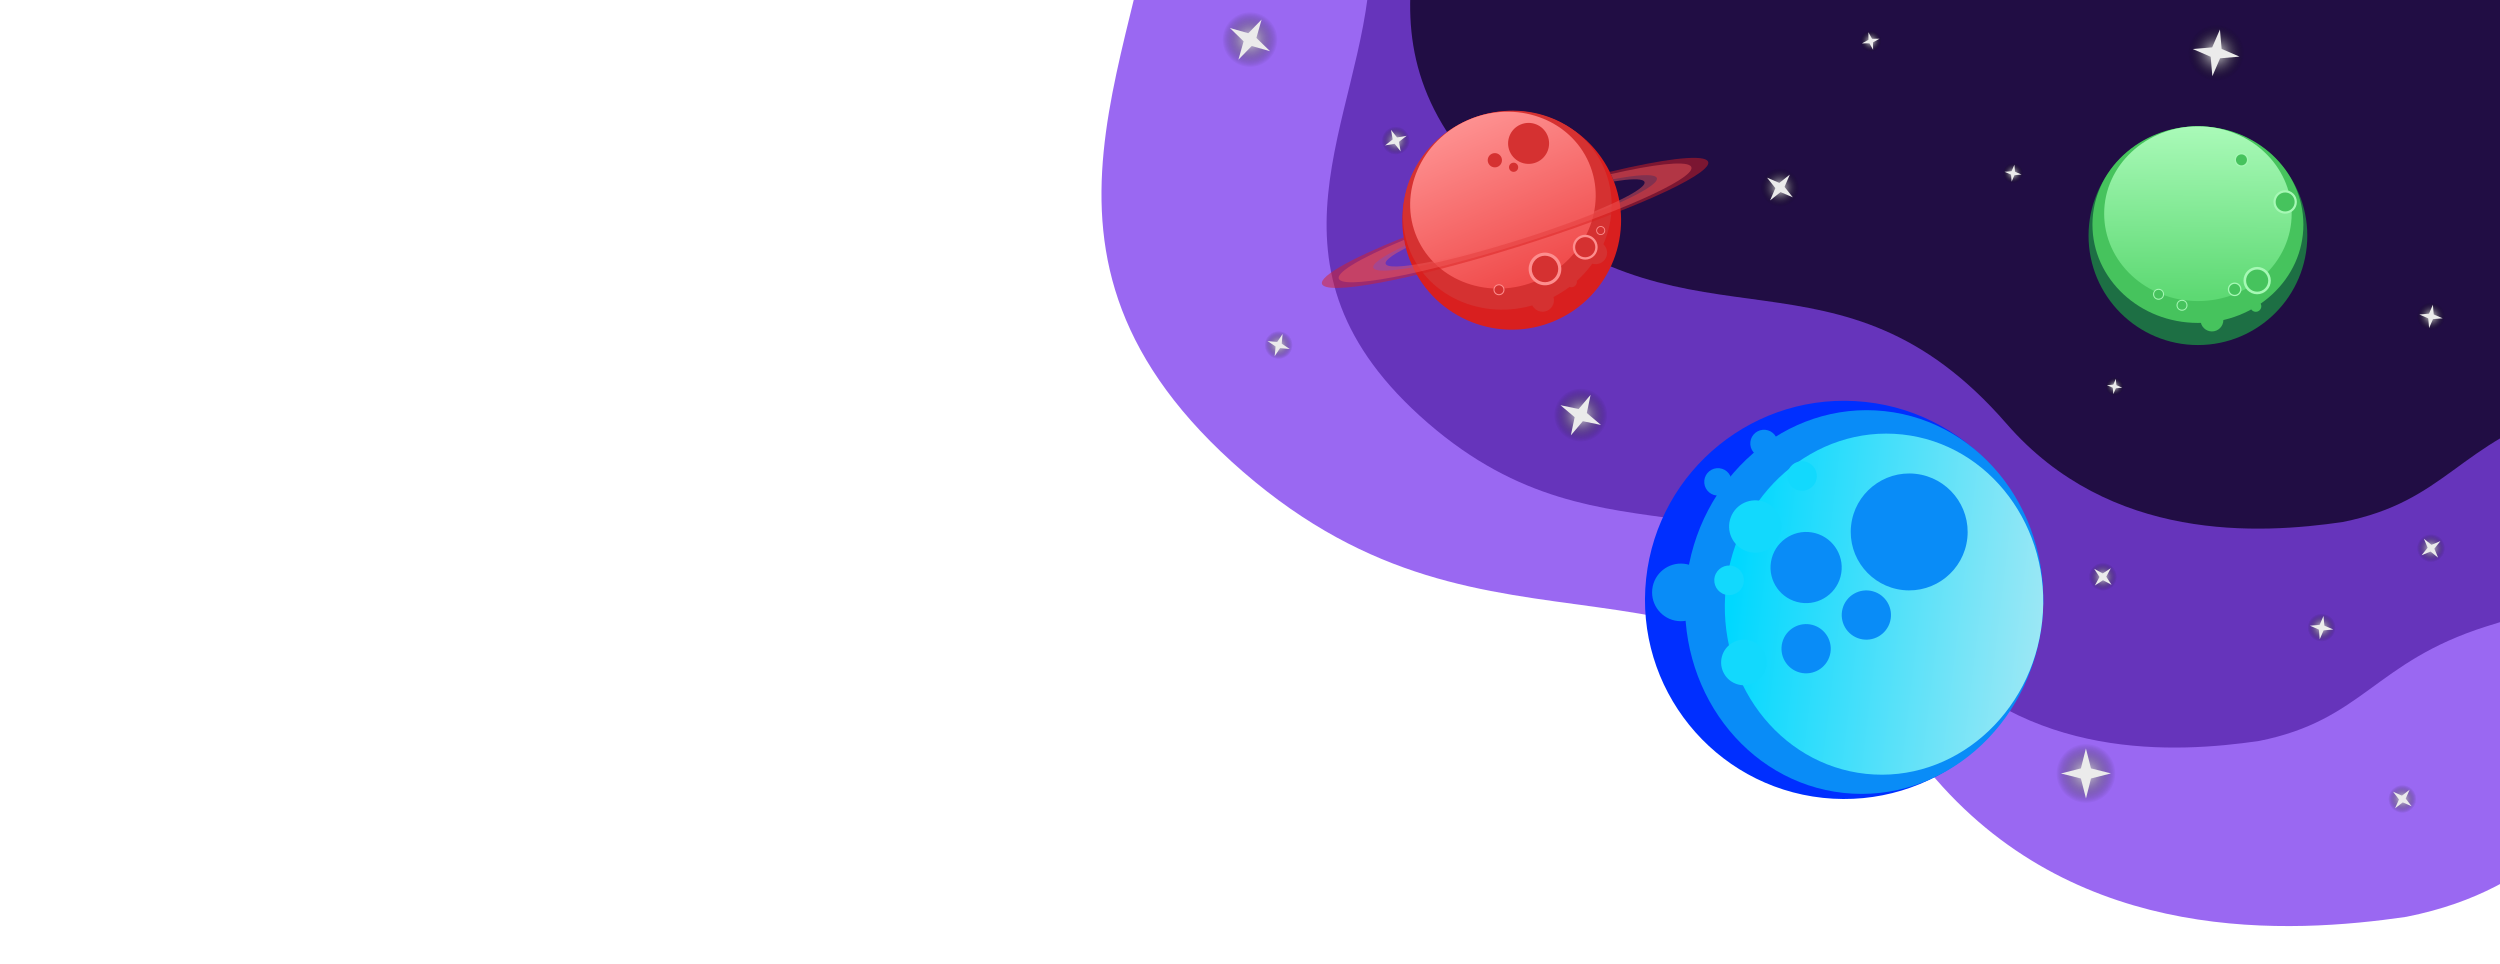 <?xml version="1.0" standalone="no"?><!-- Generator: Gravit.io --><svg xmlns="http://www.w3.org/2000/svg" xmlns:xlink="http://www.w3.org/1999/xlink" style="isolation:isolate" viewBox="0 0 1920 740" width="1920" height="740"><defs><clipPath id="_clipPath_y651pKYx98HfUDDHPUyYbSWl9uEo03dm"><rect width="1920" height="740"/></clipPath></defs><g clip-path="url(#_clipPath_y651pKYx98HfUDDHPUyYbSWl9uEo03dm)"><defs><filter id="H6WFEP0yZkTFgRD3OTpy93veZcjL8ezz" x="-200%" y="-200%" width="400%" height="400%" filterUnits="objectBoundingBox" color-interpolation-filters="sRGB"><feOffset xmlns="http://www.w3.org/2000/svg" in="SourceGraphic" dx="0" dy="0"/><feGaussianBlur xmlns="http://www.w3.org/2000/svg" stdDeviation="8.587" result="pf_100_offsetBlur"/><feComposite xmlns="http://www.w3.org/2000/svg" in="SourceGraphic" in2="pf_100_offsetBlur" result="pf_100_inverse" operator="out"/><feFlood xmlns="http://www.w3.org/2000/svg" flood-color="#000000" flood-opacity="0.5" result="pf_100_color"/><feComposite xmlns="http://www.w3.org/2000/svg" in="pf_100_color" in2="pf_100_inverse" operator="in" result="pf_100_shadow"/><feComposite xmlns="http://www.w3.org/2000/svg" in="pf_100_shadow" in2="SourceGraphic" operator="over"/></filter></defs><g filter="url(#H6WFEP0yZkTFgRD3OTpy93veZcjL8ezz)"><path d=" M 892.821 -125.534 C 884.787 38.099 759.621 193.522 954.821 362.466 C 1150.021 531.41 1307.289 391.85 1486.821 598.466 C 1597.937 726.345 1759 717.127 1848 704.127 C 1960 681.793 1971.646 619.238 2092 581.127 C 2347.986 500.066 2146.483 615.782 2230.066 414.88 L 1710.063 -373.017 Q 900.855 -289.167 892.821 -125.534 Z " fill="rgb(154,104,242)"/></g><defs><filter id="2E8jGcYQgOGXeeHEgyu3lzUCrKqITzgX" x="-200%" y="-200%" width="400%" height="400%" filterUnits="objectBoundingBox" color-interpolation-filters="sRGB"><feOffset xmlns="http://www.w3.org/2000/svg" in="SourceGraphic" dx="0" dy="0"/><feGaussianBlur xmlns="http://www.w3.org/2000/svg" stdDeviation="8.587" result="pf_100_offsetBlur"/><feComposite xmlns="http://www.w3.org/2000/svg" in="SourceGraphic" in2="pf_100_offsetBlur" result="pf_100_inverse" operator="out"/><feFlood xmlns="http://www.w3.org/2000/svg" flood-color="#000000" flood-opacity="0.5" result="pf_100_color"/><feComposite xmlns="http://www.w3.org/2000/svg" in="pf_100_color" in2="pf_100_inverse" operator="in" result="pf_100_shadow"/><feComposite xmlns="http://www.w3.org/2000/svg" in="pf_100_shadow" in2="SourceGraphic" operator="over"/></filter></defs><g filter="url(#2E8jGcYQgOGXeeHEgyu3lzUCrKqITzgX)"><path d=" M 1052.331 -23.855 C 1046.59 93.084 957.141 204.156 1096.639 324.891 C 1236.138 445.627 1348.528 345.89 1476.83 493.548 C 1556.239 584.936 1671.342 578.348 1734.945 569.058 C 1814.986 553.097 1823.308 508.392 1909.319 481.156 C 2092.258 423.226 1948.255 505.923 2007.987 362.349 L 1636.37 -200.719 Q 1058.073 -140.795 1052.331 -23.855 Z " fill="rgb(102,52,187)"/></g><defs><filter id="vcOxwESVAF2YJNKieAc3lXq48l6tsJmd" x="-200%" y="-200%" width="400%" height="400%" filterUnits="objectBoundingBox" color-interpolation-filters="sRGB"><feOffset xmlns="http://www.w3.org/2000/svg" in="SourceGraphic" dx="0" dy="0"/><feGaussianBlur xmlns="http://www.w3.org/2000/svg" stdDeviation="8.587" result="pf_100_offsetBlur"/><feComposite xmlns="http://www.w3.org/2000/svg" in="SourceGraphic" in2="pf_100_offsetBlur" result="pf_100_inverse" operator="out"/><feFlood xmlns="http://www.w3.org/2000/svg" flood-color="#000000" flood-opacity="0.5" result="pf_100_color"/><feComposite xmlns="http://www.w3.org/2000/svg" in="pf_100_color" in2="pf_100_inverse" operator="in" result="pf_100_shadow"/><feComposite xmlns="http://www.w3.org/2000/svg" in="pf_100_shadow" in2="SourceGraphic" operator="over"/></filter></defs><g filter="url(#vcOxwESVAF2YJNKieAc3lXq48l6tsJmd)"><path d=" M 1116.507 -191.992 C 1110.765 -75.053 1021.316 36.019 1160.815 156.755 C 1300.313 277.49 1412.704 177.753 1541.006 325.411 C 1620.415 416.799 1735.518 410.211 1799.121 400.921 C 1879.161 384.96 1887.484 340.256 1973.495 313.019 C 2156.434 255.089 2012.431 337.786 2072.163 194.212 L 1700.545 -368.855 Q 1122.248 -308.932 1116.507 -191.992 Z " fill="rgb(33,13,68)"/></g><g><radialGradient id="_rgradient_264" fx="0.5" fy="0.5" cx="0.5" cy="0.5" r="0.5" gradientTransform="matrix(26.585,14.242,-14.242,26.585,1360.829,123.587)" gradientUnits="userSpaceOnUse"><stop offset="0%" stop-opacity="1" style="stop-color:rgb(235,235,235)"/><stop offset="98.261%" stop-opacity="0" style="stop-color:rgb(0,0,0)"/></radialGradient><path d=" M 1353.708 136.879 C 1357.638 129.543 1366.785 126.777 1374.121 130.708 C 1381.457 134.638 1384.223 143.785 1380.292 151.121 C 1376.362 158.457 1367.215 161.223 1359.879 157.292 C 1352.543 153.362 1349.777 144.215 1353.708 136.879 Z " fill="url(#_rgradient_264)"/><path d=" M 1374.563 134.103 L 1370.522 143.529 L 1376.897 151.563 L 1367.471 147.522 L 1359.437 153.897 L 1363.478 144.471 L 1357.103 136.437 L 1366.529 140.478 L 1374.563 134.103 Z " fill="rgb(235,235,235)"/></g><g><radialGradient id="_rgradient_265" fx="0.5" fy="0.5" cx="0.5" cy="0.5" r="0.5" gradientTransform="matrix(-16,0,0,-16,1554,141)" gradientUnits="userSpaceOnUse"><stop offset="0%" stop-opacity="1" style="stop-color:rgb(235,235,235)"/><stop offset="98.261%" stop-opacity="0" style="stop-color:rgb(0,0,0)"/></radialGradient><path d=" M 1554 133 C 1554 137.415 1550.415 141 1546 141 C 1541.585 141 1538 137.415 1538 133 C 1538 128.585 1541.585 125 1546 125 C 1550.415 125 1554 128.585 1554 133 Z " fill="url(#_rgradient_265)"/><path d=" M 1544.942 139.523 L 1544.471 134.103 L 1539.477 131.942 L 1544.897 131.471 L 1547.058 126.477 L 1547.529 131.897 L 1552.523 134.058 L 1547.103 134.529 L 1544.942 139.523 Z " fill="rgb(235,235,235)"/></g><g><radialGradient id="_rgradient_266" fx="0.5" fy="0.5" cx="0.5" cy="0.5" r="0.5" gradientTransform="matrix(44,0,0,44,1680,18.572)" gradientUnits="userSpaceOnUse"><stop offset="0%" stop-opacity="1" style="stop-color:rgb(235,235,235)"/><stop offset="98.261%" stop-opacity="0" style="stop-color:rgb(0,0,0)"/></radialGradient><circle vector-effect="non-scaling-stroke" cx="1702" cy="40.572" r="22" fill="url(#_rgradient_266)"/><path d=" M 1704.908 22.634 L 1706.205 37.54 L 1719.939 43.481 L 1705.032 44.778 L 1699.092 58.511 L 1697.795 43.604 L 1684.061 37.664 L 1698.968 36.367 L 1704.908 22.634 Z " fill="rgb(235,235,235)"/></g><g><radialGradient id="_rgradient_267" fx="0.5" fy="0.5" cx="0.5" cy="0.5" r="0.5" gradientTransform="matrix(14.415,0,0,14.415,1616.793,289.585)" gradientUnits="userSpaceOnUse"><stop offset="0%" stop-opacity="1" style="stop-color:rgb(235,235,235)"/><stop offset="98.261%" stop-opacity="0" style="stop-color:rgb(0,0,0)"/></radialGradient><circle vector-effect="non-scaling-stroke" cx="1624" cy="296.793" r="7.207" fill="url(#_rgradient_267)"/><path d=" M 1624.953 290.916 L 1625.378 295.799 L 1629.877 297.745 L 1624.993 298.17 L 1623.047 302.669 L 1622.622 297.786 L 1618.123 295.84 L 1623.007 295.415 L 1624.953 290.916 Z " fill="rgb(235,235,235)"/></g><g><radialGradient id="_rgradient_268" fx="0.5" fy="0.5" cx="0.5" cy="0.5" r="0.5" gradientTransform="matrix(22,0,0,22,1855.994,231.998)" gradientUnits="userSpaceOnUse"><stop offset="0%" stop-opacity="1" style="stop-color:rgb(235,235,235)"/><stop offset="98.261%" stop-opacity="0" style="stop-color:rgb(0,0,0)"/></radialGradient><circle vector-effect="non-scaling-stroke" cx="1866.994" cy="242.998" r="11" fill="url(#_rgradient_268)"/><path d=" M 1868.448 234.029 L 1869.097 241.482 L 1875.963 244.452 L 1868.51 245.101 L 1865.54 251.968 L 1864.891 244.514 L 1858.025 241.544 L 1865.478 240.896 L 1868.448 234.029 Z " fill="rgb(235,235,235)"/></g><g><radialGradient id="_rgradient_269" fx="0.5" fy="0.5" cx="0.5" cy="0.5" r="0.5" gradientTransform="matrix(-15.305,40.295,-40.295,-15.305,987.8,17.932)" gradientUnits="userSpaceOnUse"><stop offset="0%" stop-opacity="1" style="stop-color:rgb(235,235,235)"/><stop offset="98.696%" stop-opacity="0" style="stop-color:rgb(0,0,0)"/></radialGradient><path d=" M 967.652 10.28 C 978.772 14.504 984.371 26.96 980.148 38.08 C 975.924 49.2 963.467 54.799 952.348 50.575 C 941.228 46.352 935.629 33.895 939.852 22.775 C 944.076 11.656 956.533 6.057 967.652 10.28 Z " fill="url(#_rgradient_269)"/><path d=" M 975.417 39.331 L 961.314 35.334 L 951.097 45.844 L 955.094 31.742 L 944.583 21.525 L 958.686 25.522 L 968.903 15.011 L 964.906 29.114 L 975.417 39.331 Z " fill="rgb(235,235,235)"/></g><g><radialGradient id="_rgradient_270" fx="0.5" fy="0.5" cx="0.5" cy="0.5" r="0.5" gradientTransform="matrix(18.393,-12.07,12.07,18.393,1056.768,104.839)" gradientUnits="userSpaceOnUse"><stop offset="0%" stop-opacity="1" style="stop-color:rgb(235,235,235)"/><stop offset="98.261%" stop-opacity="0" style="stop-color:rgb(0,0,0)"/></radialGradient><path d=" M 1062.803 114.035 C 1059.473 108.96 1060.889 102.134 1065.965 98.803 C 1071.04 95.473 1077.866 96.889 1081.197 101.965 C 1084.527 107.04 1083.111 113.866 1078.035 117.197 C 1072.96 120.527 1066.134 119.111 1062.803 114.035 Z " fill="url(#_rgradient_270)"/><path d=" M 1068.295 99.703 L 1072.926 105.579 L 1080.297 104.295 L 1074.421 108.926 L 1075.705 116.297 L 1071.074 110.421 L 1063.703 111.705 L 1069.579 107.074 L 1068.295 99.703 Z " fill="rgb(235,235,235)"/></g><g><radialGradient id="_rgradient_271" fx="0.5" fy="0.5" cx="0.5" cy="0.5" r="0.5" gradientTransform="matrix(4.006,-21.632,21.632,4.006,969.181,273.813)" gradientUnits="userSpaceOnUse"><stop offset="0%" stop-opacity="1" style="stop-color:rgb(235,235,235)"/><stop offset="98.261%" stop-opacity="0" style="stop-color:rgb(0,0,0)"/></radialGradient><path d=" M 979.997 275.816 C 974.027 274.711 970.078 268.967 971.184 262.997 C 972.289 257.027 978.033 253.078 984.003 254.184 C 989.973 255.289 993.922 261.033 992.816 267.003 C 991.711 272.973 985.967 276.922 979.997 275.816 Z " fill="url(#_rgradient_271)"/><path d=" M 973.445 261.937 L 980.892 262.656 L 985.063 256.445 L 984.344 263.892 L 990.555 268.063 L 983.108 267.344 L 978.937 273.555 L 979.656 266.108 L 973.445 261.937 Z " fill="rgb(235,235,235)"/></g><g><radialGradient id="_rgradient_272" fx="0.5" fy="0.5" cx="0.5" cy="0.5" r="0.5" gradientTransform="matrix(40.126,12.1,-12.1,40.126,1199.987,292.68)" gradientUnits="userSpaceOnUse"><stop offset="0%" stop-opacity="1" style="stop-color:rgb(235,235,235)"/><stop offset="98.261%" stop-opacity="0" style="stop-color:rgb(0,0,0)"/></radialGradient><path d=" M 1193.937 312.742 C 1197.276 301.669 1208.977 295.391 1220.05 298.73 C 1231.123 302.069 1237.402 313.77 1234.063 324.843 C 1230.724 335.916 1219.023 342.195 1207.95 338.856 C 1196.877 335.516 1190.598 323.816 1193.937 312.742 Z " fill="url(#_rgradient_272)"/><path d=" M 1221.585 303.233 L 1218.669 317.184 L 1229.559 326.378 L 1215.609 323.462 L 1206.415 334.352 L 1209.331 320.401 L 1198.441 311.207 L 1212.391 314.124 L 1221.585 303.233 Z " fill="rgb(235,235,235)"/></g><g><radialGradient id="_rgradient_273" fx="0.5" fy="0.5" cx="0.5" cy="0.5" r="0.5" gradientTransform="matrix(12.132,-18.353,18.353,12.132,1599.758,446.111)" gradientUnits="userSpaceOnUse"><stop offset="0%" stop-opacity="1" style="stop-color:rgb(235,235,235)"/><stop offset="98.261%" stop-opacity="0" style="stop-color:rgb(0,0,0)"/></radialGradient><path d=" M 1608.934 452.176 C 1603.87 448.829 1602.476 441.999 1605.824 436.934 C 1609.171 431.87 1616.001 430.476 1621.066 433.824 C 1626.13 437.171 1627.524 444.001 1624.176 449.066 C 1620.829 454.13 1613.999 455.524 1608.934 452.176 Z " fill="url(#_rgradient_273)"/><path d=" M 1608.319 436.841 L 1614.895 440.41 L 1621.159 436.319 L 1617.59 442.895 L 1621.681 449.159 L 1615.105 445.59 L 1608.841 449.681 L 1612.41 443.105 L 1608.319 436.841 Z " fill="rgb(235,235,235)"/></g><g><radialGradient id="_rgradient_274" fx="0.5" fy="0.5" cx="0.5" cy="0.5" r="0.5" gradientTransform="matrix(7.492,45.89,-45.89,7.492,1621.199,567.309)" gradientUnits="userSpaceOnUse"><stop offset="0%" stop-opacity="1" style="stop-color:rgb(235,235,235)"/><stop offset="98.261%" stop-opacity="0" style="stop-color:rgb(0,0,0)"/></radialGradient><path d=" M 1598.254 571.055 C 1610.918 568.987 1622.878 577.59 1624.945 590.254 C 1627.013 602.918 1618.41 614.878 1605.746 616.945 C 1593.082 619.013 1581.122 610.41 1579.055 597.746 C 1576.987 585.082 1585.59 573.122 1598.254 571.055 Z " fill="url(#_rgradient_274)"/><path d=" M 1621.205 593.979 L 1605.878 597.87 L 1602.021 613.205 L 1598.13 597.878 L 1582.795 594.021 L 1598.122 590.13 L 1601.979 574.795 L 1605.87 590.122 L 1621.205 593.979 Z " fill="rgb(235,235,235)"/></g><g><radialGradient id="_rgradient_275" fx="0.5" fy="0.5" cx="0.5" cy="0.5" r="0.5" gradientTransform="matrix(22,0,0,22,1772,471)" gradientUnits="userSpaceOnUse"><stop offset="0%" stop-opacity="1" style="stop-color:rgb(235,235,235)"/><stop offset="98.261%" stop-opacity="0" style="stop-color:rgb(0,0,0)"/></radialGradient><circle vector-effect="non-scaling-stroke" cx="1783" cy="482" r="11" fill="url(#_rgradient_275)"/><path d=" M 1784.454 473.031 L 1785.103 480.484 L 1791.969 483.454 L 1784.516 484.103 L 1781.546 490.969 L 1780.897 483.516 L 1774.031 480.546 L 1781.484 479.897 L 1784.454 473.031 Z " fill="rgb(235,235,235)"/></g><g><radialGradient id="_rgradient_276" fx="0.5" fy="0.5" cx="0.5" cy="0.5" r="0.5" gradientTransform="matrix(19.276,10.603,-10.603,19.276,1840.661,598.699)" gradientUnits="userSpaceOnUse"><stop offset="0%" stop-opacity="1" style="stop-color:rgb(235,235,235)"/><stop offset="98.261%" stop-opacity="0" style="stop-color:rgb(0,0,0)"/></radialGradient><path d=" M 1835.36 608.337 C 1838.286 603.018 1844.98 601.074 1850.299 604 C 1855.619 606.926 1857.562 613.62 1854.636 618.94 C 1851.71 624.259 1845.016 626.203 1839.696 623.277 C 1834.377 620.351 1832.434 613.656 1835.36 608.337 Z " fill="url(#_rgradient_276)"/><path d=" M 1850.595 606.48 L 1847.571 613.324 L 1852.156 619.235 L 1845.313 616.212 L 1839.401 620.797 L 1842.425 613.953 L 1837.84 608.042 L 1844.683 611.065 L 1850.595 606.48 Z " fill="rgb(235,235,235)"/></g><g><radialGradient id="_rgradient_277" fx="0.5" fy="0.5" cx="0.5" cy="0.5" r="0.5" gradientTransform="matrix(15.859,15.248,-15.248,15.859,1866.69,405.449)" gradientUnits="userSpaceOnUse"><stop offset="0%" stop-opacity="1" style="stop-color:rgb(235,235,235)"/><stop offset="98.261%" stop-opacity="0" style="stop-color:rgb(0,0,0)"/></radialGradient><path d=" M 1859.067 413.379 C 1863.274 409.003 1870.244 408.866 1874.62 413.073 C 1878.996 417.281 1879.133 424.25 1874.926 428.627 C 1870.718 433.003 1863.749 433.14 1859.372 428.932 C 1854.996 424.725 1854.859 417.755 1859.067 413.379 Z " fill="url(#_rgradient_277)"/><path d=" M 1874.261 415.545 L 1869.563 421.367 L 1872.454 428.267 L 1866.632 423.569 L 1859.731 426.461 L 1864.43 420.638 L 1861.538 413.738 L 1867.361 418.436 L 1874.261 415.545 Z " fill="rgb(235,235,235)"/></g><g><path d=" M 1432.567 308.675 C 1516.481 317.67 1577.305 393.1 1568.31 477.014 C 1559.315 560.927 1483.885 621.752 1399.971 612.756 C 1316.057 603.761 1255.233 528.331 1264.228 444.417 C 1273.223 360.504 1348.654 299.68 1432.567 308.675 Z " fill="rgb(0,47,255)"/><path d=" M 1447.37 315.754 C 1522.793 323.839 1576.984 396.097 1568.31 477.014 C 1559.636 557.93 1491.36 617.061 1415.938 608.976 C 1340.516 600.891 1286.325 528.633 1294.998 447.716 C 1303.672 366.799 1371.948 307.669 1447.37 315.754 Z " fill="rgb(9,140,247)"/><linearGradient id="_lgradient_41" x1="0.514" y1="-0.112" x2="0.5" y2="1" gradientTransform="matrix(-27.94,260.641,-242.943,-26.042,1582.381,346.693)" gradientUnits="userSpaceOnUse"><stop offset="2.609%" stop-opacity="1" style="stop-color:rgb(168,233,244)"/><stop offset="97.826%" stop-opacity="1" style="stop-color:rgb(0,216,255)"/></linearGradient><path d=" M 1460.909 333.672 C 1527.951 340.858 1576.121 405.088 1568.411 477.014 C 1560.701 548.94 1500.012 601.5 1432.97 594.313 C 1365.928 587.127 1317.758 522.897 1325.468 450.971 C 1333.178 379.045 1393.867 326.485 1460.909 333.672 Z " fill="url(#_lgradient_41)"/><g><path d=" M 1355.877 330.107 C 1361.657 330.727 1365.846 335.922 1365.227 341.702 C 1364.607 347.482 1359.412 351.671 1353.632 351.052 C 1347.852 350.432 1343.662 345.237 1344.282 339.457 C 1344.902 333.677 1350.097 329.488 1355.877 330.107 Z " fill="rgb(9,140,247)"/><path d=" M 1320.511 359.602 C 1326.291 360.222 1330.481 365.418 1329.861 371.197 C 1329.242 376.977 1324.046 381.167 1318.266 380.547 C 1312.486 379.928 1308.297 374.732 1308.916 368.952 C 1309.536 363.172 1314.732 358.983 1320.511 359.602 Z " fill="rgb(9,140,247)"/><path d=" M 1293.297 432.954 C 1305.441 434.255 1314.243 445.172 1312.942 457.316 C 1311.64 469.46 1300.724 478.262 1288.58 476.96 C 1276.436 475.659 1267.633 464.742 1268.935 452.598 C 1270.237 440.454 1281.153 431.652 1293.297 432.954 Z " fill="rgb(9,140,247)"/></g><g><path d=" M 1471.047 363.886 C 1495.685 366.527 1513.544 388.675 1510.903 413.313 C 1508.262 437.951 1486.115 455.81 1461.477 453.169 C 1436.838 450.528 1418.98 428.38 1421.621 403.742 C 1424.262 379.104 1446.409 361.245 1471.047 363.886 Z " fill="rgb(9,140,247)"/><path d=" M 1394.173 409.464 C 1408.745 413.369 1417.406 428.369 1413.501 442.941 C 1409.597 457.512 1394.596 466.173 1380.024 462.268 C 1365.453 458.364 1356.792 443.364 1360.697 428.792 C 1364.601 414.22 1379.602 405.56 1394.173 409.464 Z " fill="rgb(9,140,247)"/><path d=" M 1343.85 491.871 C 1353.178 494.371 1358.722 503.973 1356.223 513.301 C 1353.723 522.63 1344.121 528.174 1334.793 525.674 C 1325.464 523.175 1319.92 513.572 1322.42 504.244 C 1324.919 494.916 1334.522 489.372 1343.85 491.871 Z " fill="rgb(18,217,253)"/><path d=" M 1330.888 434.698 C 1336.952 436.323 1340.556 442.566 1338.932 448.63 C 1337.307 454.695 1331.064 458.299 1325 456.674 C 1318.935 455.049 1315.331 448.806 1316.956 442.742 C 1318.581 436.678 1324.824 433.073 1330.888 434.698 Z " fill="rgb(18,217,253)"/><path d=" M 1353.266 384.938 C 1363.988 387.811 1370.361 398.849 1367.488 409.571 C 1364.615 420.293 1353.577 426.666 1342.855 423.793 C 1332.133 420.92 1325.76 409.882 1328.633 399.16 C 1331.506 388.437 1342.544 382.065 1353.266 384.938 Z " fill="rgb(18,217,253)"/><path d=" M 1386.891 354.602 C 1392.955 356.227 1396.559 362.469 1394.934 368.534 C 1393.309 374.598 1387.067 378.202 1381.002 376.577 C 1374.938 374.952 1371.334 368.71 1372.959 362.645 C 1374.584 356.581 1380.826 352.977 1386.891 354.602 Z " fill="rgb(18,217,253)"/><path d=" M 1438.256 454.076 C 1448.341 456.778 1454.336 467.16 1451.633 477.246 C 1448.931 487.331 1438.549 493.326 1428.463 490.623 C 1418.378 487.921 1412.384 477.539 1415.086 467.453 C 1417.788 457.368 1428.17 451.374 1438.256 454.076 Z " fill="rgb(9,140,247)"/><path d=" M 1391.995 479.941 C 1402.081 482.643 1408.075 493.025 1405.373 503.111 C 1402.67 513.196 1392.288 519.19 1382.203 516.488 C 1372.117 513.786 1366.123 503.404 1368.825 493.318 C 1371.528 483.233 1381.91 477.238 1391.995 479.941 Z " fill="rgb(9,140,247)"/></g></g><g><circle vector-effect="non-scaling-stroke" cx="1688" cy="181" r="84" fill="rgb(29,111,68)"/><ellipse vector-effect="non-scaling-stroke" cx="1688" cy="172.5" rx="81" ry="75.5" fill="rgb(70,195,93)"/><linearGradient id="_lgradient_42" x1="0.514" y1="-0.112" x2="0.5" y2="1" gradientTransform="matrix(144,0,0,134.222,1616,97)" gradientUnits="userSpaceOnUse"><stop offset="1.739%" stop-opacity="1" style="stop-color:rgb(177,253,191)"/><stop offset="97.826%" stop-opacity="1" style="stop-color:rgb(93,217,115)"/></linearGradient><ellipse vector-effect="non-scaling-stroke" cx="1688" cy="164.111" rx="72" ry="67.111" fill="url(#_lgradient_42)"/><g><circle vector-effect="non-scaling-stroke" cx="1733.5" cy="215.5" r="10.5" fill="rgb(166,248,181)"/><circle vector-effect="non-scaling-stroke" cx="1733.5" cy="215.5" r="8.5" fill="rgb(70,195,93)"/></g><g><circle vector-effect="non-scaling-stroke" cx="1716.222" cy="222.222" r="5.222" fill="rgb(166,248,181)"/><circle vector-effect="non-scaling-stroke" cx="1716.222" cy="222.222" r="4.228" fill="rgb(70,195,93)"/></g><g><circle vector-effect="non-scaling-stroke" cx="1657.778" cy="226" r="4.222" fill="rgb(166,248,181)"/><circle vector-effect="non-scaling-stroke" cx="1657.778" cy="226" r="3.418" fill="rgb(70,195,93)"/></g><g><circle vector-effect="non-scaling-stroke" cx="1675.778" cy="234.444" r="4.222" fill="rgb(166,248,181)"/><circle vector-effect="non-scaling-stroke" cx="1675.778" cy="234.444" r="3.418" fill="rgb(70,195,93)"/></g><g><circle vector-effect="non-scaling-stroke" cx="1721.444" cy="122.778" r="5.222" fill="rgb(166,248,181)"/><circle vector-effect="non-scaling-stroke" cx="1721.444" cy="122.778" r="4.228" fill="rgb(70,195,93)"/></g><g><circle vector-effect="non-scaling-stroke" cx="1755" cy="155.111" r="9" fill="rgb(166,248,181)"/><circle vector-effect="non-scaling-stroke" cx="1755" cy="155.111" r="7.286" fill="rgb(70,195,93)"/></g><g><circle vector-effect="non-scaling-stroke" cx="1732.45" cy="235.228" r="4.228" fill="rgb(70,195,93)"/></g><g><circle vector-effect="non-scaling-stroke" cx="1698.772" cy="245.772" r="8.772" fill="rgb(70,195,93)"/></g></g><g><path d=" M 1083.954 202.698 C 1065.469 160.182 1084.979 110.656 1127.495 92.171 C 1170.011 73.686 1219.537 93.196 1238.022 135.712 C 1256.507 178.228 1236.997 227.753 1194.481 246.239 C 1151.965 264.724 1102.44 245.214 1083.954 202.698 Z " fill="rgb(217,31,31)"/><path d=" M 1083.316 193.707 C 1066.702 155.493 1086.497 109.996 1127.495 92.171 C 1168.493 74.346 1215.267 90.899 1231.882 129.113 C 1248.496 167.327 1228.7 212.823 1187.703 230.649 C 1146.705 248.474 1099.931 231.921 1083.316 193.707 Z " fill="rgb(213,49,49)"/><linearGradient id="_lgradient_43" x1="0.514" y1="-0.112" x2="0.5" y2="1" gradientTransform="matrix(132.058,-57.417,53.518,123.091,1061.466,120.879)" gradientUnits="userSpaceOnUse"><stop offset="1.739%" stop-opacity="1" style="stop-color:rgb(255,151,151)"/><stop offset="98.261%" stop-opacity="1" style="stop-color:rgb(240,75,75)"/></linearGradient><path d=" M 1088.225 182.425 C 1073.456 148.457 1091.053 108.016 1127.495 92.171 C 1163.938 76.326 1205.514 91.04 1220.283 125.008 C 1235.052 158.976 1217.455 199.418 1181.013 215.262 C 1144.571 231.107 1102.994 216.393 1088.225 182.425 Z " fill="url(#_lgradient_43)"/><g><path d=" M 1147.343 224.207 C 1146.414 222.07 1147.394 219.58 1149.531 218.651 C 1151.668 217.722 1154.158 218.703 1155.087 220.84 C 1156.016 222.977 1155.035 225.466 1152.898 226.395 C 1150.761 227.325 1148.272 226.344 1147.343 224.207 Z " fill="rgb(253,142,142)"/><path d=" M 1148.08 223.886 C 1147.328 222.156 1148.122 220.141 1149.852 219.389 C 1151.582 218.637 1153.597 219.431 1154.349 221.161 C 1155.102 222.891 1154.308 224.906 1152.578 225.658 C 1150.848 226.41 1148.833 225.616 1148.08 223.886 Z " fill="rgb(213,49,49)"/></g><g><path d=" M 1175.043 211.563 C 1172.281 205.211 1175.196 197.812 1181.548 195.05 C 1187.901 192.288 1195.3 195.203 1198.062 201.555 C 1200.824 207.907 1197.909 215.307 1191.557 218.069 C 1185.204 220.83 1177.805 217.916 1175.043 211.563 Z " fill="rgb(253,142,142)"/><path d=" M 1177.235 210.61 C 1175 205.468 1177.359 199.478 1182.502 197.242 C 1187.644 195.006 1193.634 197.366 1195.87 202.508 C 1198.106 207.651 1195.746 213.641 1190.604 215.876 C 1185.461 218.112 1179.471 215.752 1177.235 210.61 Z " fill="rgb(213,49,49)"/></g><g><path d=" M 1226.172 178.429 C 1225.413 176.683 1226.214 174.649 1227.96 173.89 C 1229.706 173.131 1231.74 173.932 1232.5 175.678 C 1233.259 177.424 1232.457 179.458 1230.711 180.217 C 1228.965 180.976 1226.931 180.175 1226.172 178.429 Z " fill="rgb(253,142,142)"/><path d=" M 1226.775 178.167 C 1226.16 176.753 1226.809 175.107 1228.222 174.492 C 1229.636 173.878 1231.282 174.526 1231.897 175.94 C 1232.511 177.353 1231.863 179 1230.449 179.614 C 1229.036 180.229 1227.389 179.58 1226.775 178.167 Z " fill="rgb(213,49,49)"/></g><g><path d=" M 1159.521 116.412 C 1156.056 108.442 1159.713 99.159 1167.682 95.694 C 1175.652 92.23 1184.935 95.886 1188.4 103.856 C 1191.865 111.825 1188.208 121.108 1180.238 124.573 C 1172.269 128.038 1162.986 124.381 1159.521 116.412 Z " fill="rgb(213,49,49)"/></g><g><path d=" M 1143.017 125.248 C 1141.811 122.476 1143.083 119.246 1145.856 118.041 C 1148.628 116.836 1151.857 118.108 1153.063 120.88 C 1154.268 123.652 1152.996 126.882 1150.223 128.087 C 1147.451 129.292 1144.222 128.02 1143.017 125.248 Z " fill="rgb(213,49,49)"/></g><g><path d=" M 1159.213 129.873 C 1158.438 128.09 1159.256 126.013 1161.039 125.238 C 1162.822 124.462 1164.899 125.281 1165.675 127.064 C 1166.45 128.847 1165.632 130.924 1163.848 131.699 C 1162.065 132.474 1159.988 131.656 1159.213 129.873 Z " fill="rgb(213,49,49)"/></g><g><path d=" M 1202.952 218.07 C 1202.022 215.93 1203.004 213.438 1205.143 212.508 C 1207.283 211.577 1209.776 212.559 1210.706 214.699 C 1211.636 216.839 1210.654 219.331 1208.515 220.261 C 1206.375 221.192 1203.882 220.21 1202.952 218.07 Z " fill="rgb(213,49,49)"/></g><g><path d=" M 1217.433 197.593 C 1215.501 193.15 1217.54 187.975 1221.982 186.043 C 1226.425 184.111 1231.601 186.15 1233.532 190.593 C 1235.464 195.036 1233.425 200.211 1228.982 202.143 C 1224.539 204.074 1219.364 202.036 1217.433 197.593 Z " fill="rgb(213,49,49)"/></g><g><path d=" M 1176.626 234.126 C 1174.695 229.686 1176.733 224.514 1181.173 222.583 C 1185.613 220.653 1190.785 222.69 1192.716 227.13 C 1194.646 231.571 1192.609 236.743 1188.169 238.673 C 1183.728 240.604 1178.556 238.566 1176.626 234.126 Z " fill="rgb(213,49,49)"/></g><g><path d=" M 1208.696 193.66 C 1206.594 188.827 1208.812 183.196 1213.646 181.094 C 1218.48 178.993 1224.11 181.211 1226.212 186.045 C 1228.314 190.878 1226.096 196.509 1221.262 198.611 C 1216.428 200.712 1210.797 198.494 1208.696 193.66 Z " fill="rgb(253,142,142)"/><path d=" M 1210.364 192.935 C 1208.662 189.022 1210.458 184.464 1214.371 182.763 C 1218.284 181.061 1222.843 182.857 1224.544 186.77 C 1226.245 190.683 1224.45 195.241 1220.536 196.943 C 1216.623 198.644 1212.065 196.848 1210.364 192.935 Z " fill="rgb(213,49,49)"/></g><g opacity="0.49"><path d=" M 1078.012 182.269 C 1035.215 199.459 1009.815 214.038 1016.141 219.215 L 1016.141 219.215 C 1025.39 226.783 1098.968 211.408 1180.348 184.901 C 1261.727 158.394 1320.288 130.729 1311.039 123.161 C 1305.451 118.588 1276.377 122.391 1236.269 131.975 C 1236.89 133.193 1237.47 134.442 1238.022 135.712 C 1238.306 136.366 1238.582 137.021 1238.844 137.679 C 1256.686 134.301 1268.851 133.479 1271.844 135.927 C 1278.634 141.484 1235.64 161.795 1175.893 181.255 C 1116.146 200.716 1062.127 212.005 1055.337 206.448 L 1055.337 206.448 C 1051.889 203.627 1061.278 197.001 1079.239 188.601 C 1078.745 186.495 1078.329 184.383 1078.012 182.269 Z " fill-rule="evenodd" fill="rgb(217,31,31)"/></g><g opacity="0.46"><path d=" M 1078.322 184.212 C 1043.598 198.627 1023.547 210.607 1028.963 215.039 L 1028.963 215.039 C 1037.407 221.949 1104.587 207.91 1178.891 183.708 C 1253.194 159.506 1306.662 134.247 1298.218 127.337 C 1293.458 123.441 1270.034 126.203 1237.134 133.718 C 1237.433 134.38 1237.731 135.043 1238.022 135.712 C 1238.545 136.914 1239.037 138.121 1239.494 139.335 C 1251.846 137.347 1260.124 137.106 1262.431 138.993 C 1268.631 144.067 1229.375 162.611 1174.823 180.38 C 1120.272 198.149 1070.949 208.456 1064.75 203.382 L 1064.75 203.382 C 1062.077 201.195 1067.854 196.503 1079.724 190.435 C 1079.163 188.368 1078.704 186.292 1078.322 184.212 Z " fill-rule="evenodd" fill="rgb(243,92,92)"/></g></g><g><radialGradient id="_rgradient_278" fx="0.5" fy="0.5" cx="0.5" cy="0.5" r="0.5" gradientTransform="matrix(14,0,0,14,1286,-106)" gradientUnits="userSpaceOnUse"><stop offset="0%" stop-opacity="1" style="stop-color:rgb(235,235,235)"/><stop offset="98.261%" stop-opacity="0" style="stop-color:rgb(0,0,0)"/></radialGradient><circle vector-effect="non-scaling-stroke" cx="1293" cy="-99" r="7" fill="url(#_rgradient_278)"/><path d=" M 1293.925 -104.708 L 1294.338 -99.965 L 1298.708 -98.075 L 1293.965 -97.662 L 1292.075 -93.292 L 1291.662 -98.035 L 1287.292 -99.925 L 1292.035 -100.338 L 1293.925 -104.708 Z " fill="rgb(235,235,235)"/></g><g><radialGradient id="_rgradient_279" fx="0.5" fy="0.5" cx="0.5" cy="0.5" r="0.5" gradientTransform="matrix(6.927,15.452,-15.452,6.927,1441.002,20.338)" gradientUnits="userSpaceOnUse"><stop offset="0%" stop-opacity="1" style="stop-color:rgb(235,235,235)"/><stop offset="98.261%" stop-opacity="0" style="stop-color:rgb(0,0,0)"/></radialGradient><path d=" M 1433.276 23.802 C 1437.54 21.89 1442.554 23.8 1444.465 28.064 C 1446.377 32.329 1444.467 37.342 1440.203 39.254 C 1435.939 41.165 1430.925 39.255 1429.013 34.991 C 1427.102 30.727 1429.012 25.713 1433.276 23.802 Z " fill="url(#_rgradient_279)"/><path d=" M 1443.497 29.725 L 1438.466 32.527 L 1438.542 38.285 L 1435.74 33.255 L 1429.982 33.331 L 1435.013 30.528 L 1434.937 24.77 L 1437.739 29.801 L 1443.497 29.725 Z " fill="rgb(235,235,235)"/></g><g><radialGradient id="_rgradient_280" fx="0.5" fy="0.5" cx="0.5" cy="0.5" r="0.5" gradientTransform="matrix(17.32,-13.566,13.566,17.32,1202.559,-27.875)" gradientUnits="userSpaceOnUse"><stop offset="0%" stop-opacity="1" style="stop-color:rgb(235,235,235)"/><stop offset="98.261%" stop-opacity="0" style="stop-color:rgb(0,0,0)"/></radialGradient><path d=" M 1209.342 -19.216 C 1205.598 -23.995 1206.439 -30.915 1211.219 -34.658 C 1215.998 -38.402 1222.918 -37.561 1226.661 -32.781 C 1230.405 -28.002 1229.564 -21.082 1224.784 -17.339 C 1220.005 -13.595 1213.085 -14.436 1209.342 -19.216 Z " fill="url(#_rgradient_280)"/><path d=" M 1213.616 -33.956 L 1218.722 -28.489 L 1225.959 -30.384 L 1220.492 -25.278 L 1222.387 -18.041 L 1217.281 -23.508 L 1210.044 -21.613 L 1215.511 -26.719 L 1213.616 -33.956 Z " fill="rgb(235,235,235)"/></g><g><radialGradient id="_rgradient_281" fx="0.5" fy="0.5" cx="0.5" cy="0.5" r="0.5" gradientTransform="matrix(6.549,-21.003,21.003,6.549,1499.63,-70.773)" gradientUnits="userSpaceOnUse"><stop offset="0%" stop-opacity="1" style="stop-color:rgb(235,235,235)"/><stop offset="98.261%" stop-opacity="0" style="stop-color:rgb(0,0,0)"/></radialGradient><path d=" M 1510.131 -67.499 C 1504.335 -69.306 1501.097 -75.478 1502.904 -81.274 C 1504.711 -87.07 1510.884 -90.309 1516.68 -88.501 C 1522.475 -86.694 1525.714 -80.522 1523.907 -74.726 C 1522.099 -68.93 1515.927 -65.691 1510.131 -67.499 Z " fill="url(#_rgradient_281)"/><path d=" M 1505.275 -82.058 L 1512.584 -80.459 L 1517.463 -86.13 L 1515.864 -78.821 L 1521.535 -73.942 L 1514.227 -75.541 L 1509.347 -69.87 L 1510.947 -77.179 L 1505.275 -82.058 Z " fill="rgb(235,235,235)"/></g></g></svg>